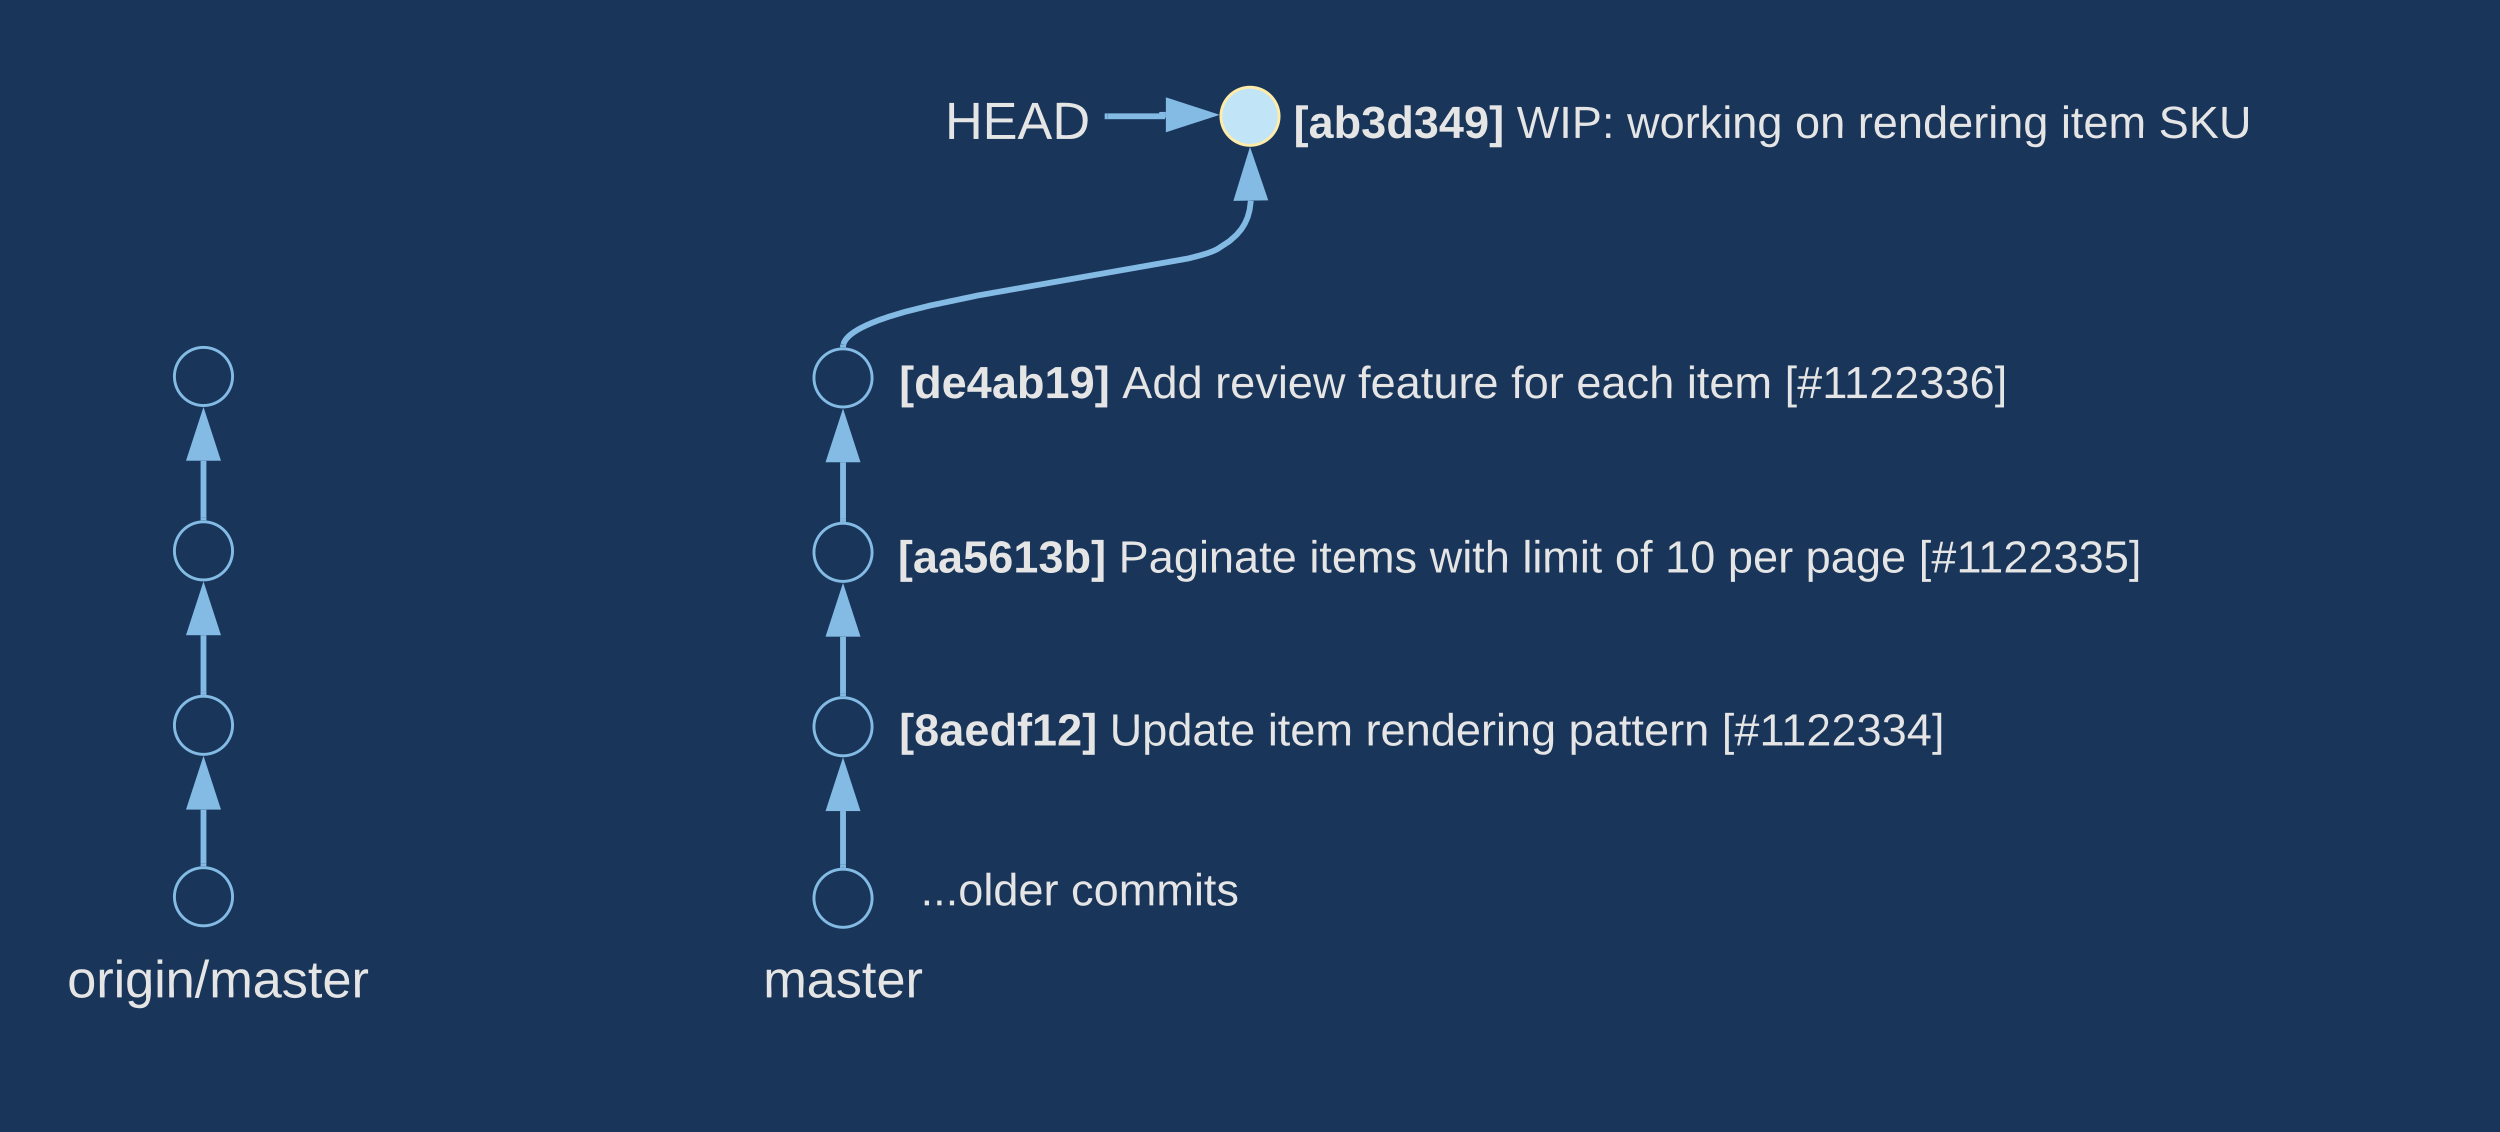<svg xmlns="http://www.w3.org/2000/svg" xmlns:xlink="http://www.w3.org/1999/xlink" xmlns:lucid="lucid" width="860" height="389.49"><g transform="translate(-380 -340)" lucid:page-tab-id="wovFjvqQkkdr"><path d="M0 0h1760v1360H0z" fill="#19355a"/><path d="M680 590c0 5.52-4.48 10-10 10s-10-4.48-10-10 4.48-10 10-10 10 4.48 10 10zM680 530c0 5.52-4.48 10-10 10s-10-4.48-10-10 4.48-10 10-10 10 4.48 10 10z" stroke="#83bbe5" fill="#19355a"/><path d="M670 578.5V559" stroke="#83bbe5" stroke-width="2" fill="none"/><path d="M671 579.63l-1-.13-1 .13v-1.16h2z" fill="#83bbe5"/><path d="M670 543.74l4.64 14.27h-9.28z" stroke="#83bbe5" stroke-width="2" fill="#83bbe5"/><path d="M680 470c0 5.52-4.48 10-10 10s-10-4.48-10-10 4.48-10 10-10 10 4.48 10 10z" stroke="#83bbe5" fill="#19355a"/><path d="M670 518.5V499" stroke="#83bbe5" stroke-width="2" fill="none"/><path d="M671 519.63l-1-.13-1 .13v-1.16h2z" fill="#83bbe5"/><path d="M670 483.74l4.64 14.27h-9.28z" stroke="#83bbe5" stroke-width="2" fill="#83bbe5"/><path d="M680 579h540v60H680z" stroke="#000" stroke-opacity="0" stroke-width="2" fill="#fff" fill-opacity="0"/><use xlink:href="#a" transform="matrix(1,0,0,1,685,583.987) translate(0 12.444)"/><use xlink:href="#b" transform="matrix(1,0,0,1,685,583.987) translate(4.321 12.444)"/><use xlink:href="#c" transform="matrix(1,0,0,1,685,583.987) translate(76.741 12.444)"/><use xlink:href="#d" transform="matrix(1,0,0,1,685,583.987) translate(131.142 12.444)"/><use xlink:href="#e" transform="matrix(1,0,0,1,685,583.987) translate(164.759 12.444)"/><use xlink:href="#f" transform="matrix(1,0,0,1,685,583.987) translate(234.63 12.444)"/><use xlink:href="#g" transform="matrix(1,0,0,1,685,583.987) translate(287.302 12.444)"/><path d="M679.56 519.5h540v60h-540z" stroke="#000" stroke-opacity="0" stroke-width="2" fill="#fff" fill-opacity="0"/><use xlink:href="#h" transform="matrix(1,0,0,1,684.562,524.494) translate(0 12.444)"/><use xlink:href="#i" transform="matrix(1,0,0,1,684.562,524.494) translate(4.321 12.444)"/><use xlink:href="#j" transform="matrix(1,0,0,1,684.562,524.494) translate(80.241 12.444)"/><use xlink:href="#k" transform="matrix(1,0,0,1,684.562,524.494) translate(145.877 12.444)"/><use xlink:href="#l" transform="matrix(1,0,0,1,684.562,524.494) translate(187.272 12.444)"/><use xlink:href="#m" transform="matrix(1,0,0,1,684.562,524.494) translate(219.16 12.444)"/><use xlink:href="#n" transform="matrix(1,0,0,1,684.562,524.494) translate(250.963 12.444)"/><use xlink:href="#o" transform="matrix(1,0,0,1,684.562,524.494) translate(268.247 12.444)"/><use xlink:href="#p" transform="matrix(1,0,0,1,684.562,524.494) translate(289.852 12.444)"/><use xlink:href="#q" transform="matrix(1,0,0,1,684.562,524.494) translate(316.599 12.444)"/><use xlink:href="#r" transform="matrix(1,0,0,1,684.562,524.494) translate(355.488 12.444)"/><path d="M680 459.5h540v60H680z" stroke="#000" stroke-opacity="0" stroke-width="2" fill="#fff" fill-opacity="0"/><use xlink:href="#h" transform="matrix(1,0,0,1,685,464.494) translate(0 12.444)"/><use xlink:href="#s" transform="matrix(1,0,0,1,685,464.494) translate(4.321 12.444)"/><use xlink:href="#t" transform="matrix(1,0,0,1,685,464.494) translate(81.062 12.444)"/><use xlink:href="#u" transform="matrix(1,0,0,1,685,464.494) translate(113.037 12.444)"/><use xlink:href="#v" transform="matrix(1,0,0,1,685,464.494) translate(162.167 12.444)"/><use xlink:href="#w" transform="matrix(1,0,0,1,685,464.494) translate(214.84 12.444)"/><use xlink:href="#x" transform="matrix(1,0,0,1,685,464.494) translate(237.265 12.444)"/><use xlink:href="#d" transform="matrix(1,0,0,1,685,464.494) translate(275.29 12.444)"/><use xlink:href="#y" transform="matrix(1,0,0,1,685,464.494) translate(308.907 12.444)"/><path d="M700 360h60v40h-60z" stroke="#000" stroke-opacity="0" stroke-width="2" fill="#fff" fill-opacity="0"/><use xlink:href="#z" transform="matrix(1,0,0,1,705,365) translate(0.05 22.8)"/><path d="M761 380h18.78v-.5h1.28" stroke="#83bbe5" stroke-width="2" fill="none"/><path d="M761.03 381H760v-2h1.03z" fill="#83bbe5"/><path d="M796.33 379.5l-14.27 4.63v-9.27z" stroke="#83bbe5" stroke-width="2" fill="#83bbe5"/><path d="M680 649c0 5.5-4.48 10-10 10s-10-4.5-10-10c0-5.54 4.48-10 10-10s10 4.46 10 10z" stroke="#83bbe5" fill="#19355a"/><path d="M670 637.48V619" stroke="#83bbe5" stroke-width="2" fill="none"/><path d="M671 638.6l-1-.12-1 .13v-1.14h2z" fill="#83bbe5"/><path d="M670 603.74l4.64 14.27h-9.28z" stroke="#83bbe5" stroke-width="2" fill="#83bbe5"/><path d="M691.7 634H840v30H691.7z" stroke="#000" stroke-opacity="0" stroke-width="2" fill="#fff" fill-opacity="0"/><use xlink:href="#A" transform="matrix(1,0,0,1,696.686,638.987) translate(0 12.444)"/><use xlink:href="#B" transform="matrix(1,0,0,1,696.686,638.987) translate(51.765 12.444)"/><path d="M820 380c0 5.52-4.48 10-10 10s-10-4.48-10-10 4.48-10 10-10 10 4.48 10 10z" stroke="#ffeca9" fill="#c1e4f7"/><path d="M670.13 458.5l.04-.14.06-.17.06-.2.07-.17.1-.18.1-.2.1-.2.14-.2.17-.24.17-.22.2-.25.25-.27.28-.3.33-.3.4-.35.48-.36.58-.42.7-.46.87-.53 1.1-.6 1.42-.7 1.88-.84 2.55-1.02 3.6-1.25 5.4-1.62 8.73-2.2 16.63-3.5 72.24-12.7 4.06-1.05 2.26-.67 1.4-.5.93-.36.65-.3.48-.23.3-.17 4.04-2.65 2.44-2.17 1.68-1.97 1.22-1.96.94-2.14.7-2.58.4-3.15" stroke="#83bbe5" stroke-width="2" fill="none"/><path d="M671.02 458.5l-.02 1.13-1-.13-1 .13.02-1.18z" fill="#83bbe5"/><path d="M810.05 393.74l4.85 14.2-9.26.14z" stroke="#83bbe5" stroke-width="2" fill="#83bbe5"/><path d="M820 370h400v30H820z" stroke="#000" stroke-opacity="0" stroke-width="2" fill="#fff" fill-opacity="0"/><g><use xlink:href="#C" transform="matrix(1,0,0,1,825,375) translate(0 12.444)"/><use xlink:href="#D" transform="matrix(1,0,0,1,825,375) translate(76.741 12.444)"/><use xlink:href="#E" transform="matrix(1,0,0,1,825,375) translate(114.722 12.444)"/><use xlink:href="#F" transform="matrix(1,0,0,1,825,375) translate(172.494 12.444)"/><use xlink:href="#e" transform="matrix(1,0,0,1,825,375) translate(194.099 12.444)"/><use xlink:href="#d" transform="matrix(1,0,0,1,825,375) translate(263.969 12.444)"/><use xlink:href="#G" transform="matrix(1,0,0,1,825,375) translate(297.586 12.444)"/></g><path d="M400 649.5h110v60H400z" stroke="#000" stroke-opacity="0" fill="#fff" fill-opacity="0"/><g><use xlink:href="#H" transform="matrix(1,0,0,1,405,654.494) translate(-1.875 28.6)"/></g><path d="M460 589.5c0 5.52-4.48 10-10 10s-10-4.48-10-10c0-5.53 4.48-10 10-10s10 4.47 10 10zM460 529.5c0 5.52-4.48 10-10 10s-10-4.48-10-10c0-5.53 4.48-10 10-10s10 4.47 10 10z" stroke="#83bbe5" fill="#19355a"/><path d="M450 578v-19.5" stroke="#83bbe5" stroke-width="2" fill="none"/><path d="M451 579.12l-1-.13-1 .12v-1.16h2z" fill="#83bbe5"/><path d="M450 543.24l4.64 14.26h-9.28z" stroke="#83bbe5" stroke-width="2" fill="#83bbe5"/><path d="M460 469.5c0 5.52-4.48 10-10 10s-10-4.48-10-10c0-5.53 4.48-10 10-10s10 4.47 10 10z" stroke="#83bbe5" fill="#19355a"/><path d="M450 518v-19.5" stroke="#83bbe5" stroke-width="2" fill="none"/><path d="M451 519.12l-1-.13-1 .12v-1.16h2z" fill="#83bbe5"/><path d="M450 483.24l4.64 14.26h-9.28z" stroke="#83bbe5" stroke-width="2" fill="#83bbe5"/><path d="M460 648.48c0 5.52-4.48 10-10 10s-10-4.48-10-10 4.48-10 10-10 10 4.48 10 10z" stroke="#83bbe5" fill="#19355a"/><path d="M450 636.98V618.5" stroke="#83bbe5" stroke-width="2" fill="none"/><path d="M451 638.1l-1-.12-1 .13v-1.15h2z" fill="#83bbe5"/><path d="M450 603.24l4.64 14.26h-9.28z" stroke="#83bbe5" stroke-width="2" fill="#83bbe5"/><path d="M615 649.5h110v60H615z" stroke="#000" stroke-opacity="0" fill="#fff" fill-opacity="0"/><g><use xlink:href="#I" transform="matrix(1,0,0,1,620,654.494) translate(22.55 28.6)"/></g><defs><path fill="#e5e5e5" d="M20 75v-336h95v34H67V41h48v34H20" id="J"/><path fill="#e5e5e5" d="M138-131c27 9 52 24 51 61 0 53-36 74-89 74S11-19 11-69c0-35 22-54 51-61-78-25-46-121 38-121 51 0 83 19 83 66 0 30-18 49-45 54zm-38-16c24 0 32-13 32-36 1-23-11-34-32-34-22 0-33 12-32 34 0 22 9 36 32 36zm1 116c27 0 37-17 37-43 0-25-13-39-39-39-24 0-37 15-37 40 0 27 11 42 39 42" id="K"/><path fill="#e5e5e5" d="M133-34C117-15 103 5 69 4 32 3 11-16 11-54c-1-60 55-63 116-61 1-26-3-47-28-47-18 1-26 9-28 27l-52-2c7-38 36-58 82-57s74 22 75 68l1 82c-1 14 12 18 25 15v27c-30 8-71 5-69-32zm-48 3c29 0 43-24 42-57-32 0-66-3-65 30 0 17 8 27 23 27" id="L"/><path fill="#e5e5e5" d="M185-48c-13 30-37 53-82 52C43 2 14-33 14-96s30-98 90-98c62 0 83 45 84 108H66c0 31 8 55 39 56 18 0 30-7 34-22zm-45-69c5-46-57-63-70-21-2 6-4 13-4 21h74" id="M"/><path fill="#e5e5e5" d="M88-194c31-1 46 15 58 34l-1-101h50l1 261h-48c-2-10 0-23-3-31C134-8 116 4 84 4 32 4 16-41 15-95c0-56 19-97 73-99zm17 164c33 0 40-30 41-66 1-37-9-64-41-64s-38 30-39 65c0 43 13 65 39 65" id="N"/><path fill="#e5e5e5" d="M121-226c-27-7-43 5-38 36h38v33H83V0H34v-157H6v-33h28c-9-59 32-81 87-68v32" id="O"/><path fill="#e5e5e5" d="M23 0v-37h61v-169l-59 37v-38l62-41h46v211h57V0H23" id="P"/><path fill="#e5e5e5" d="M182-182c0 78-84 86-111 141h115V0H12c-6-101 99-100 120-180 1-22-12-31-33-32-23 0-32 14-35 34l-49-3c5-45 32-70 84-70 51 0 83 22 83 69" id="Q"/><path fill="#e5e5e5" d="M4 75V41h49v-268H4v-34h96V75H4" id="R"/><g id="b"><use transform="matrix(0.043,0,0,0.043,0,0)" xlink:href="#J"/><use transform="matrix(0.043,0,0,0.043,5.142,0)" xlink:href="#K"/><use transform="matrix(0.043,0,0,0.043,13.784,0)" xlink:href="#L"/><use transform="matrix(0.043,0,0,0.043,22.426,0)" xlink:href="#M"/><use transform="matrix(0.043,0,0,0.043,31.068,0)" xlink:href="#N"/><use transform="matrix(0.043,0,0,0.043,40.531,0)" xlink:href="#O"/><use transform="matrix(0.043,0,0,0.043,45.673,0)" xlink:href="#P"/><use transform="matrix(0.043,0,0,0.043,54.315,0)" xlink:href="#Q"/><use transform="matrix(0.043,0,0,0.043,62.957,0)" xlink:href="#R"/></g><path fill="#e5e5e5" d="M232-93c-1 65-40 97-104 97C67 4 28-28 28-90v-158h33c8 89-33 224 67 224 102 0 64-133 71-224h33v155" id="S"/><path fill="#e5e5e5" d="M115-194c55 1 70 41 70 98S169 2 115 4C84 4 66-9 55-30l1 105H24l-1-265h31l2 30c10-21 28-34 59-34zm-8 174c40 0 45-34 45-75s-6-73-45-74c-42 0-51 32-51 76 0 43 10 73 51 73" id="T"/><path fill="#e5e5e5" d="M85-194c31 0 48 13 60 33l-1-100h32l1 261h-30c-2-10 0-23-3-31C134-8 116 4 85 4 32 4 16-35 15-94c0-66 23-100 70-100zm9 24c-40 0-46 34-46 75 0 40 6 74 45 74 42 0 51-32 51-76 0-42-9-74-50-73" id="U"/><path fill="#e5e5e5" d="M141-36C126-15 110 5 73 4 37 3 15-17 15-53c-1-64 63-63 125-63 3-35-9-54-41-54-24 1-41 7-42 31l-33-3c5-37 33-52 76-52 45 0 72 20 72 64v82c-1 20 7 32 28 27v20c-31 9-61-2-59-35zM48-53c0 20 12 33 32 33 41-3 63-29 60-74-43 2-92-5-92 41" id="V"/><path fill="#e5e5e5" d="M59-47c-2 24 18 29 38 22v24C64 9 27 4 27-40v-127H5v-23h24l9-43h21v43h35v23H59v120" id="W"/><path fill="#e5e5e5" d="M100-194c63 0 86 42 84 106H49c0 40 14 67 53 68 26 1 43-12 49-29l28 8c-11 28-37 45-77 45C44 4 14-33 15-96c1-61 26-98 85-98zm52 81c6-60-76-77-97-28-3 7-6 17-6 28h103" id="X"/><g id="c"><use transform="matrix(0.043,0,0,0.043,0,0)" xlink:href="#S"/><use transform="matrix(0.043,0,0,0.043,11.191,0)" xlink:href="#T"/><use transform="matrix(0.043,0,0,0.043,19.833,0)" xlink:href="#U"/><use transform="matrix(0.043,0,0,0.043,28.475,0)" xlink:href="#V"/><use transform="matrix(0.043,0,0,0.043,37.117,0)" xlink:href="#W"/><use transform="matrix(0.043,0,0,0.043,41.438,0)" xlink:href="#X"/></g><path fill="#e5e5e5" d="M24-231v-30h32v30H24zM24 0v-190h32V0H24" id="Y"/><path fill="#e5e5e5" d="M210-169c-67 3-38 105-44 169h-31v-121c0-29-5-50-35-48C34-165 62-65 56 0H25l-1-190h30c1 10-1 24 2 32 10-44 99-50 107 0 11-21 27-35 58-36 85-2 47 119 55 194h-31v-121c0-29-5-49-35-48" id="Z"/><g id="d"><use transform="matrix(0.043,0,0,0.043,0,0)" xlink:href="#Y"/><use transform="matrix(0.043,0,0,0.043,3.414,0)" xlink:href="#W"/><use transform="matrix(0.043,0,0,0.043,7.735,0)" xlink:href="#X"/><use transform="matrix(0.043,0,0,0.043,16.377,0)" xlink:href="#Z"/></g><path fill="#e5e5e5" d="M114-163C36-179 61-72 57 0H25l-1-190h30c1 12-1 29 2 39 6-27 23-49 58-41v29" id="aa"/><path fill="#e5e5e5" d="M117-194c89-4 53 116 60 194h-32v-121c0-31-8-49-39-48C34-167 62-67 57 0H25l-1-190h30c1 10-1 24 2 32 11-22 29-35 61-36" id="ab"/><path fill="#e5e5e5" d="M177-190C167-65 218 103 67 71c-23-6-38-20-44-43l32-5c15 47 100 32 89-28v-30C133-14 115 1 83 1 29 1 15-40 15-95c0-56 16-97 71-98 29-1 48 16 59 35 1-10 0-23 2-32h30zM94-22c36 0 50-32 50-73 0-42-14-75-50-75-39 0-46 34-46 75s6 73 46 73" id="ac"/><g id="e"><use transform="matrix(0.043,0,0,0.043,0,0)" xlink:href="#aa"/><use transform="matrix(0.043,0,0,0.043,5.142,0)" xlink:href="#X"/><use transform="matrix(0.043,0,0,0.043,13.784,0)" xlink:href="#ab"/><use transform="matrix(0.043,0,0,0.043,22.426,0)" xlink:href="#U"/><use transform="matrix(0.043,0,0,0.043,31.068,0)" xlink:href="#X"/><use transform="matrix(0.043,0,0,0.043,39.71,0)" xlink:href="#aa"/><use transform="matrix(0.043,0,0,0.043,44.852,0)" xlink:href="#Y"/><use transform="matrix(0.043,0,0,0.043,48.265,0)" xlink:href="#ab"/><use transform="matrix(0.043,0,0,0.043,56.907,0)" xlink:href="#ac"/></g><g id="f"><use transform="matrix(0.043,0,0,0.043,0,0)" xlink:href="#T"/><use transform="matrix(0.043,0,0,0.043,8.642,0)" xlink:href="#V"/><use transform="matrix(0.043,0,0,0.043,17.284,0)" xlink:href="#W"/><use transform="matrix(0.043,0,0,0.043,21.605,0)" xlink:href="#W"/><use transform="matrix(0.043,0,0,0.043,25.926,0)" xlink:href="#X"/><use transform="matrix(0.043,0,0,0.043,34.568,0)" xlink:href="#aa"/><use transform="matrix(0.043,0,0,0.043,39.71,0)" xlink:href="#ab"/></g><path fill="#e5e5e5" d="M26 75v-336h71v23H56V52h41v23H26" id="ad"/><path fill="#e5e5e5" d="M158-156l-14 65h45v19h-49L124 0h-19l15-72H56L41 0H22l15-72H2v-19h39l14-65H11v-19h48l15-71h20l-16 71h64l16-71h19l-16 71h37v19h-40zm-83 0L61-91h63l14-65H75" id="ae"/><path fill="#e5e5e5" d="M27 0v-27h64v-190l-56 39v-29l58-41h29v221h61V0H27" id="af"/><path fill="#e5e5e5" d="M101-251c82-7 93 87 43 132L82-64C71-53 59-42 53-27h129V0H18c2-99 128-94 128-182 0-28-16-43-45-43s-46 15-49 41l-32-3c6-41 34-60 81-64" id="ag"/><path fill="#e5e5e5" d="M126-127c33 6 58 20 58 59 0 88-139 92-164 29-3-8-5-16-6-25l32-3c6 27 21 44 54 44 32 0 52-15 52-46 0-38-36-46-79-43v-28c39 1 72-4 72-42 0-27-17-43-46-43-28 0-47 15-49 41l-32-3c6-42 35-63 81-64 48-1 79 21 79 65 0 36-21 52-52 59" id="ah"/><path fill="#e5e5e5" d="M155-56V0h-30v-56H8v-25l114-167h33v167h35v25h-35zm-30-156c-27 46-58 90-88 131h88v-131" id="ai"/><path fill="#e5e5e5" d="M3 75V52h41v-290H3v-23h71V75H3" id="aj"/><g id="g"><use transform="matrix(0.043,0,0,0.043,0,0)" xlink:href="#ad"/><use transform="matrix(0.043,0,0,0.043,4.321,0)" xlink:href="#ae"/><use transform="matrix(0.043,0,0,0.043,12.963,0)" xlink:href="#af"/><use transform="matrix(0.043,0,0,0.043,20.438,0)" xlink:href="#af"/><use transform="matrix(0.043,0,0,0.043,29.08,0)" xlink:href="#ag"/><use transform="matrix(0.043,0,0,0.043,37.722,0)" xlink:href="#ag"/><use transform="matrix(0.043,0,0,0.043,46.364,0)" xlink:href="#ah"/><use transform="matrix(0.043,0,0,0.043,55.006,0)" xlink:href="#ah"/><use transform="matrix(0.043,0,0,0.043,63.648,0)" xlink:href="#ai"/><use transform="matrix(0.043,0,0,0.043,72.29,0)" xlink:href="#aj"/></g><path fill="#e5e5e5" d="M139-81c0-46-55-55-73-27H18l9-140h149v37H72l-4 63c44-38 133-4 122 66C201 21 21 35 11-62l49-4c5 18 15 30 39 30 26 0 40-18 40-45" id="ak"/><path fill="#e5e5e5" d="M115-159c48 0 72 30 72 78 0 54-30 85-83 85-64 0-91-50-91-122 0-98 58-163 141-120 15 8 21 24 27 44l-47 6c-5-31-48-31-61-4-7 14-11 33-11 60 9-17 28-27 53-27zM102-35c24 0 36-20 36-45s-11-43-37-43c-23 0-36 14-36 38 0 27 11 50 37 50" id="al"/><path fill="#e5e5e5" d="M128-127c34 4 56 21 59 58 7 91-148 94-172 28-4-9-6-17-7-26l51-5c1 24 16 35 40 36 23 0 39-12 38-36-1-31-31-36-65-34v-40c32 2 59-3 59-33 0-20-13-33-34-33s-33 13-35 32l-50-3c6-44 37-68 86-68 50 0 83 20 83 66 0 35-22 52-53 58" id="am"/><path fill="#e5e5e5" d="M135-194c52 0 70 43 70 98 0 56-19 99-73 100-30 1-46-15-58-35L72 0H24l1-261h50v104c11-23 29-37 60-37zM114-30c31 0 40-27 40-66 0-37-7-63-39-63s-41 28-41 65c0 36 8 64 40 64" id="an"/><g id="i"><use transform="matrix(0.043,0,0,0.043,0,0)" xlink:href="#J"/><use transform="matrix(0.043,0,0,0.043,5.142,0)" xlink:href="#L"/><use transform="matrix(0.043,0,0,0.043,13.784,0)" xlink:href="#L"/><use transform="matrix(0.043,0,0,0.043,22.426,0)" xlink:href="#ak"/><use transform="matrix(0.043,0,0,0.043,31.068,0)" xlink:href="#al"/><use transform="matrix(0.043,0,0,0.043,39.71,0)" xlink:href="#P"/><use transform="matrix(0.043,0,0,0.043,48.352,0)" xlink:href="#am"/><use transform="matrix(0.043,0,0,0.043,56.994,0)" xlink:href="#an"/><use transform="matrix(0.043,0,0,0.043,66.457,0)" xlink:href="#R"/></g><path fill="#e5e5e5" d="M30-248c87 1 191-15 191 75 0 78-77 80-158 76V0H30v-248zm33 125c57 0 124 11 124-50 0-59-68-47-124-48v98" id="ao"/><g id="j"><use transform="matrix(0.043,0,0,0.043,0,0)" xlink:href="#ao"/><use transform="matrix(0.043,0,0,0.043,10.37,0)" xlink:href="#V"/><use transform="matrix(0.043,0,0,0.043,19.012,0)" xlink:href="#ac"/><use transform="matrix(0.043,0,0,0.043,27.654,0)" xlink:href="#Y"/><use transform="matrix(0.043,0,0,0.043,31.068,0)" xlink:href="#ab"/><use transform="matrix(0.043,0,0,0.043,39.71,0)" xlink:href="#V"/><use transform="matrix(0.043,0,0,0.043,48.352,0)" xlink:href="#W"/><use transform="matrix(0.043,0,0,0.043,52.673,0)" xlink:href="#X"/></g><path fill="#e5e5e5" d="M135-143c-3-34-86-38-87 0 15 53 115 12 119 90S17 21 10-45l28-5c4 36 97 45 98 0-10-56-113-15-118-90-4-57 82-63 122-42 12 7 21 19 24 35" id="ap"/><g id="k"><use transform="matrix(0.043,0,0,0.043,0,0)" xlink:href="#Y"/><use transform="matrix(0.043,0,0,0.043,3.414,0)" xlink:href="#W"/><use transform="matrix(0.043,0,0,0.043,7.735,0)" xlink:href="#X"/><use transform="matrix(0.043,0,0,0.043,16.377,0)" xlink:href="#Z"/><use transform="matrix(0.043,0,0,0.043,29.296,0)" xlink:href="#ap"/></g><path fill="#e5e5e5" d="M206 0h-36l-40-164L89 0H53L-1-190h32L70-26l43-164h34l41 164 42-164h31" id="aq"/><path fill="#e5e5e5" d="M106-169C34-169 62-67 57 0H25v-261h32l-1 103c12-21 28-36 61-36 89 0 53 116 60 194h-32v-121c2-32-8-49-39-48" id="ar"/><g id="l"><use transform="matrix(0.043,0,0,0.043,0,0)" xlink:href="#aq"/><use transform="matrix(0.043,0,0,0.043,11.191,0)" xlink:href="#Y"/><use transform="matrix(0.043,0,0,0.043,14.605,0)" xlink:href="#W"/><use transform="matrix(0.043,0,0,0.043,18.926,0)" xlink:href="#ar"/></g><path fill="#e5e5e5" d="M24 0v-261h32V0H24" id="as"/><g id="m"><use transform="matrix(0.043,0,0,0.043,0,0)" xlink:href="#as"/><use transform="matrix(0.043,0,0,0.043,3.414,0)" xlink:href="#Y"/><use transform="matrix(0.043,0,0,0.043,6.827,0)" xlink:href="#Z"/><use transform="matrix(0.043,0,0,0.043,19.747,0)" xlink:href="#Y"/><use transform="matrix(0.043,0,0,0.043,23.16,0)" xlink:href="#W"/></g><path fill="#e5e5e5" d="M100-194c62-1 85 37 85 99 1 63-27 99-86 99S16-35 15-95c0-66 28-99 85-99zM99-20c44 1 53-31 53-75 0-43-8-75-51-75s-53 32-53 75 10 74 51 75" id="at"/><path fill="#e5e5e5" d="M101-234c-31-9-42 10-38 44h38v23H63V0H32v-167H5v-23h27c-7-52 17-82 69-68v24" id="au"/><g id="n"><use transform="matrix(0.043,0,0,0.043,0,0)" xlink:href="#at"/><use transform="matrix(0.043,0,0,0.043,8.642,0)" xlink:href="#au"/></g><path fill="#e5e5e5" d="M101-251c68 0 85 55 85 127S166 4 100 4C33 4 14-52 14-124c0-73 17-127 87-127zm-1 229c47 0 54-49 54-102s-4-102-53-102c-51 0-55 48-55 102 0 53 5 102 54 102" id="av"/><g id="o"><use transform="matrix(0.043,0,0,0.043,0,0)" xlink:href="#af"/><use transform="matrix(0.043,0,0,0.043,8.642,0)" xlink:href="#av"/></g><g id="p"><use transform="matrix(0.043,0,0,0.043,0,0)" xlink:href="#T"/><use transform="matrix(0.043,0,0,0.043,8.642,0)" xlink:href="#X"/><use transform="matrix(0.043,0,0,0.043,17.284,0)" xlink:href="#aa"/></g><g id="q"><use transform="matrix(0.043,0,0,0.043,0,0)" xlink:href="#T"/><use transform="matrix(0.043,0,0,0.043,8.642,0)" xlink:href="#V"/><use transform="matrix(0.043,0,0,0.043,17.284,0)" xlink:href="#ac"/><use transform="matrix(0.043,0,0,0.043,25.926,0)" xlink:href="#X"/></g><path fill="#e5e5e5" d="M54-142c48-35 137-8 131 61C196 18 31 33 14-55l32-4c7 23 22 37 52 37 35-1 51-22 54-58 4-55-73-65-99-34H22l8-134h141v27H59" id="aw"/><g id="r"><use transform="matrix(0.043,0,0,0.043,0,0)" xlink:href="#ad"/><use transform="matrix(0.043,0,0,0.043,4.321,0)" xlink:href="#ae"/><use transform="matrix(0.043,0,0,0.043,12.963,0)" xlink:href="#af"/><use transform="matrix(0.043,0,0,0.043,20.438,0)" xlink:href="#af"/><use transform="matrix(0.043,0,0,0.043,29.08,0)" xlink:href="#ag"/><use transform="matrix(0.043,0,0,0.043,37.722,0)" xlink:href="#ag"/><use transform="matrix(0.043,0,0,0.043,46.364,0)" xlink:href="#ah"/><use transform="matrix(0.043,0,0,0.043,55.006,0)" xlink:href="#ah"/><use transform="matrix(0.043,0,0,0.043,63.648,0)" xlink:href="#aw"/><use transform="matrix(0.043,0,0,0.043,72.29,0)" xlink:href="#aj"/></g><path fill="#e5e5e5" d="M165-50V0h-47v-50H5v-38l105-160h55v161h33v37h-33zm-47-37l2-116L46-87h72" id="ax"/><path fill="#e5e5e5" d="M99-251c69 0 84 53 88 123 5 99-61 162-144 118-15-8-21-25-26-45l46-6c4 31 50 33 63 7 7-15 12-36 12-60-9 18-29 28-54 28-48 0-72-32-72-82 0-55 31-83 87-83zm-1 128c24 0 37-16 37-39 0-27-10-51-37-51-25 0-35 19-35 45 0 25 10 45 35 45" id="ay"/><g id="s"><use transform="matrix(0.043,0,0,0.043,0,0)" xlink:href="#J"/><use transform="matrix(0.043,0,0,0.043,5.142,0)" xlink:href="#N"/><use transform="matrix(0.043,0,0,0.043,14.605,0)" xlink:href="#M"/><use transform="matrix(0.043,0,0,0.043,23.247,0)" xlink:href="#ax"/><use transform="matrix(0.043,0,0,0.043,31.889,0)" xlink:href="#L"/><use transform="matrix(0.043,0,0,0.043,40.531,0)" xlink:href="#an"/><use transform="matrix(0.043,0,0,0.043,49.994,0)" xlink:href="#P"/><use transform="matrix(0.043,0,0,0.043,58.636,0)" xlink:href="#ay"/><use transform="matrix(0.043,0,0,0.043,67.278,0)" xlink:href="#R"/></g><path fill="#e5e5e5" d="M205 0l-28-72H64L36 0H1l101-248h38L239 0h-34zm-38-99l-47-123c-12 45-31 82-46 123h93" id="az"/><g id="t"><use transform="matrix(0.043,0,0,0.043,0,0)" xlink:href="#az"/><use transform="matrix(0.043,0,0,0.043,10.37,0)" xlink:href="#U"/><use transform="matrix(0.043,0,0,0.043,19.012,0)" xlink:href="#U"/></g><path fill="#e5e5e5" d="M108 0H70L1-190h34L89-25l56-165h34" id="aA"/><g id="u"><use transform="matrix(0.043,0,0,0.043,0,0)" xlink:href="#aa"/><use transform="matrix(0.043,0,0,0.043,5.142,0)" xlink:href="#X"/><use transform="matrix(0.043,0,0,0.043,13.784,0)" xlink:href="#aA"/><use transform="matrix(0.043,0,0,0.043,21.562,0)" xlink:href="#Y"/><use transform="matrix(0.043,0,0,0.043,24.975,0)" xlink:href="#X"/><use transform="matrix(0.043,0,0,0.043,33.617,0)" xlink:href="#aq"/></g><path fill="#e5e5e5" d="M84 4C-5 8 30-112 23-190h32v120c0 31 7 50 39 49 72-2 45-101 50-169h31l1 190h-30c-1-10 1-25-2-33-11 22-28 36-60 37" id="aB"/><g id="v"><use transform="matrix(0.043,0,0,0.043,0,0)" xlink:href="#au"/><use transform="matrix(0.043,0,0,0.043,4.321,0)" xlink:href="#X"/><use transform="matrix(0.043,0,0,0.043,12.963,0)" xlink:href="#V"/><use transform="matrix(0.043,0,0,0.043,21.605,0)" xlink:href="#W"/><use transform="matrix(0.043,0,0,0.043,25.926,0)" xlink:href="#aB"/><use transform="matrix(0.043,0,0,0.043,34.568,0)" xlink:href="#aa"/><use transform="matrix(0.043,0,0,0.043,39.71,0)" xlink:href="#X"/></g><g id="w"><use transform="matrix(0.043,0,0,0.043,0,0)" xlink:href="#au"/><use transform="matrix(0.043,0,0,0.043,4.321,0)" xlink:href="#at"/><use transform="matrix(0.043,0,0,0.043,12.963,0)" xlink:href="#aa"/></g><path fill="#e5e5e5" d="M96-169c-40 0-48 33-48 73s9 75 48 75c24 0 41-14 43-38l32 2c-6 37-31 61-74 61-59 0-76-41-82-99-10-93 101-131 147-64 4 7 5 14 7 22l-32 3c-4-21-16-35-41-35" id="aC"/><g id="x"><use transform="matrix(0.043,0,0,0.043,0,0)" xlink:href="#X"/><use transform="matrix(0.043,0,0,0.043,8.642,0)" xlink:href="#V"/><use transform="matrix(0.043,0,0,0.043,17.284,0)" xlink:href="#aC"/><use transform="matrix(0.043,0,0,0.043,25.062,0)" xlink:href="#ar"/></g><path fill="#e5e5e5" d="M110-160c48 1 74 30 74 79 0 53-28 85-80 85-65 0-83-55-86-122-5-90 50-162 133-122 14 7 22 21 27 39l-31 6c-5-40-67-38-82-6-9 19-15 44-15 74 11-20 30-34 60-33zm-7 138c34 0 49-23 49-58s-16-56-50-56c-29 0-50 16-49 49 1 36 15 65 50 65" id="aD"/><g id="y"><use transform="matrix(0.043,0,0,0.043,0,0)" xlink:href="#ad"/><use transform="matrix(0.043,0,0,0.043,4.321,0)" xlink:href="#ae"/><use transform="matrix(0.043,0,0,0.043,12.963,0)" xlink:href="#af"/><use transform="matrix(0.043,0,0,0.043,20.438,0)" xlink:href="#af"/><use transform="matrix(0.043,0,0,0.043,29.08,0)" xlink:href="#ag"/><use transform="matrix(0.043,0,0,0.043,37.722,0)" xlink:href="#ag"/><use transform="matrix(0.043,0,0,0.043,46.364,0)" xlink:href="#ah"/><use transform="matrix(0.043,0,0,0.043,55.006,0)" xlink:href="#ah"/><use transform="matrix(0.043,0,0,0.043,63.648,0)" xlink:href="#aD"/><use transform="matrix(0.043,0,0,0.043,72.29,0)" xlink:href="#aj"/></g><path fill="#e5e5e5" d="M197 0v-115H63V0H30v-248h33v105h134v-105h34V0h-34" id="aE"/><path fill="#e5e5e5" d="M30 0v-248h187v28H63v79h144v27H63v87h162V0H30" id="aF"/><path fill="#e5e5e5" d="M30-248c118-7 216 8 213 122C240-48 200 0 122 0H30v-248zM63-27c89 8 146-16 146-99s-60-101-146-95v194" id="aG"/><g id="z"><use transform="matrix(0.05,0,0,0.05,0,0)" xlink:href="#aE"/><use transform="matrix(0.05,0,0,0.05,12.95,0)" xlink:href="#aF"/><use transform="matrix(0.05,0,0,0.05,24.95,0)" xlink:href="#az"/><use transform="matrix(0.05,0,0,0.05,36.95,0)" xlink:href="#aG"/></g><path fill="#e5e5e5" d="M33 0v-38h34V0H33" id="aH"/><g id="A"><use transform="matrix(0.043,0,0,0.043,0,0)" xlink:href="#aH"/><use transform="matrix(0.043,0,0,0.043,4.321,0)" xlink:href="#aH"/><use transform="matrix(0.043,0,0,0.043,8.642,0)" xlink:href="#aH"/><use transform="matrix(0.043,0,0,0.043,12.963,0)" xlink:href="#at"/><use transform="matrix(0.043,0,0,0.043,21.605,0)" xlink:href="#as"/><use transform="matrix(0.043,0,0,0.043,25.019,0)" xlink:href="#U"/><use transform="matrix(0.043,0,0,0.043,33.66,0)" xlink:href="#X"/><use transform="matrix(0.043,0,0,0.043,42.302,0)" xlink:href="#aa"/></g><g id="B"><use transform="matrix(0.043,0,0,0.043,0,0)" xlink:href="#aC"/><use transform="matrix(0.043,0,0,0.043,7.778,0)" xlink:href="#at"/><use transform="matrix(0.043,0,0,0.043,16.42,0)" xlink:href="#Z"/><use transform="matrix(0.043,0,0,0.043,29.34,0)" xlink:href="#Z"/><use transform="matrix(0.043,0,0,0.043,42.259,0)" xlink:href="#Y"/><use transform="matrix(0.043,0,0,0.043,45.673,0)" xlink:href="#W"/><use transform="matrix(0.043,0,0,0.043,49.994,0)" xlink:href="#ap"/></g><g id="C"><use transform="matrix(0.043,0,0,0.043,0,0)" xlink:href="#J"/><use transform="matrix(0.043,0,0,0.043,5.142,0)" xlink:href="#L"/><use transform="matrix(0.043,0,0,0.043,13.784,0)" xlink:href="#an"/><use transform="matrix(0.043,0,0,0.043,23.247,0)" xlink:href="#am"/><use transform="matrix(0.043,0,0,0.043,31.889,0)" xlink:href="#N"/><use transform="matrix(0.043,0,0,0.043,41.352,0)" xlink:href="#am"/><use transform="matrix(0.043,0,0,0.043,49.994,0)" xlink:href="#ax"/><use transform="matrix(0.043,0,0,0.043,58.636,0)" xlink:href="#ay"/><use transform="matrix(0.043,0,0,0.043,67.278,0)" xlink:href="#R"/></g><path fill="#e5e5e5" d="M266 0h-40l-56-210L115 0H75L2-248h35L96-30l15-64 43-154h32l59 218 59-218h35" id="aI"/><path fill="#e5e5e5" d="M33 0v-248h34V0H33" id="aJ"/><path fill="#e5e5e5" d="M33-154v-36h34v36H33zM33 0v-36h34V0H33" id="aK"/><g id="D"><use transform="matrix(0.043,0,0,0.043,0,0)" xlink:href="#aI"/><use transform="matrix(0.043,0,0,0.043,14.648,0)" xlink:href="#aJ"/><use transform="matrix(0.043,0,0,0.043,18.969,0)" xlink:href="#ao"/><use transform="matrix(0.043,0,0,0.043,29.34,0)" xlink:href="#aK"/></g><path fill="#e5e5e5" d="M143 0L79-87 56-68V0H24v-261h32v163l83-92h37l-77 82L181 0h-38" id="aL"/><g id="E"><use transform="matrix(0.043,0,0,0.043,0,0)" xlink:href="#aq"/><use transform="matrix(0.043,0,0,0.043,11.191,0)" xlink:href="#at"/><use transform="matrix(0.043,0,0,0.043,19.833,0)" xlink:href="#aa"/><use transform="matrix(0.043,0,0,0.043,24.975,0)" xlink:href="#aL"/><use transform="matrix(0.043,0,0,0.043,32.753,0)" xlink:href="#Y"/><use transform="matrix(0.043,0,0,0.043,36.167,0)" xlink:href="#ab"/><use transform="matrix(0.043,0,0,0.043,44.809,0)" xlink:href="#ac"/></g><g id="F"><use transform="matrix(0.043,0,0,0.043,0,0)" xlink:href="#at"/><use transform="matrix(0.043,0,0,0.043,8.642,0)" xlink:href="#ab"/></g><path fill="#e5e5e5" d="M185-189c-5-48-123-54-124 2 14 75 158 14 163 119 3 78-121 87-175 55-17-10-28-26-33-46l33-7c5 56 141 63 141-1 0-78-155-14-162-118-5-82 145-84 179-34 5 7 8 16 11 25" id="aM"/><path fill="#e5e5e5" d="M194 0L95-120 63-95V0H30v-248h33v124l119-124h40L117-140 236 0h-42" id="aN"/><g id="G"><use transform="matrix(0.043,0,0,0.043,0,0)" xlink:href="#aM"/><use transform="matrix(0.043,0,0,0.043,10.37,0)" xlink:href="#aN"/><use transform="matrix(0.043,0,0,0.043,20.741,0)" xlink:href="#S"/></g><path fill="#e5e5e5" d="M0 4l72-265h28L28 4H0" id="aO"/><g id="H"><use transform="matrix(0.05,0,0,0.05,0,0)" xlink:href="#at"/><use transform="matrix(0.05,0,0,0.05,10,0)" xlink:href="#aa"/><use transform="matrix(0.05,0,0,0.05,15.95,0)" xlink:href="#Y"/><use transform="matrix(0.05,0,0,0.05,19.9,0)" xlink:href="#ac"/><use transform="matrix(0.05,0,0,0.05,29.9,0)" xlink:href="#Y"/><use transform="matrix(0.05,0,0,0.05,33.85,0)" xlink:href="#ab"/><use transform="matrix(0.05,0,0,0.05,43.85,0)" xlink:href="#aO"/><use transform="matrix(0.05,0,0,0.05,48.85,0)" xlink:href="#Z"/><use transform="matrix(0.05,0,0,0.05,63.8,0)" xlink:href="#V"/><use transform="matrix(0.05,0,0,0.05,73.8,0)" xlink:href="#ap"/><use transform="matrix(0.05,0,0,0.05,82.8,0)" xlink:href="#W"/><use transform="matrix(0.05,0,0,0.05,87.8,0)" xlink:href="#X"/><use transform="matrix(0.05,0,0,0.05,97.8,0)" xlink:href="#aa"/></g><g id="I"><use transform="matrix(0.05,0,0,0.05,0,0)" xlink:href="#Z"/><use transform="matrix(0.05,0,0,0.05,14.95,0)" xlink:href="#V"/><use transform="matrix(0.05,0,0,0.05,24.95,0)" xlink:href="#ap"/><use transform="matrix(0.05,0,0,0.05,33.95,0)" xlink:href="#W"/><use transform="matrix(0.05,0,0,0.05,38.95,0)" xlink:href="#X"/><use transform="matrix(0.05,0,0,0.05,48.95,0)" xlink:href="#aa"/></g></defs></g></svg>